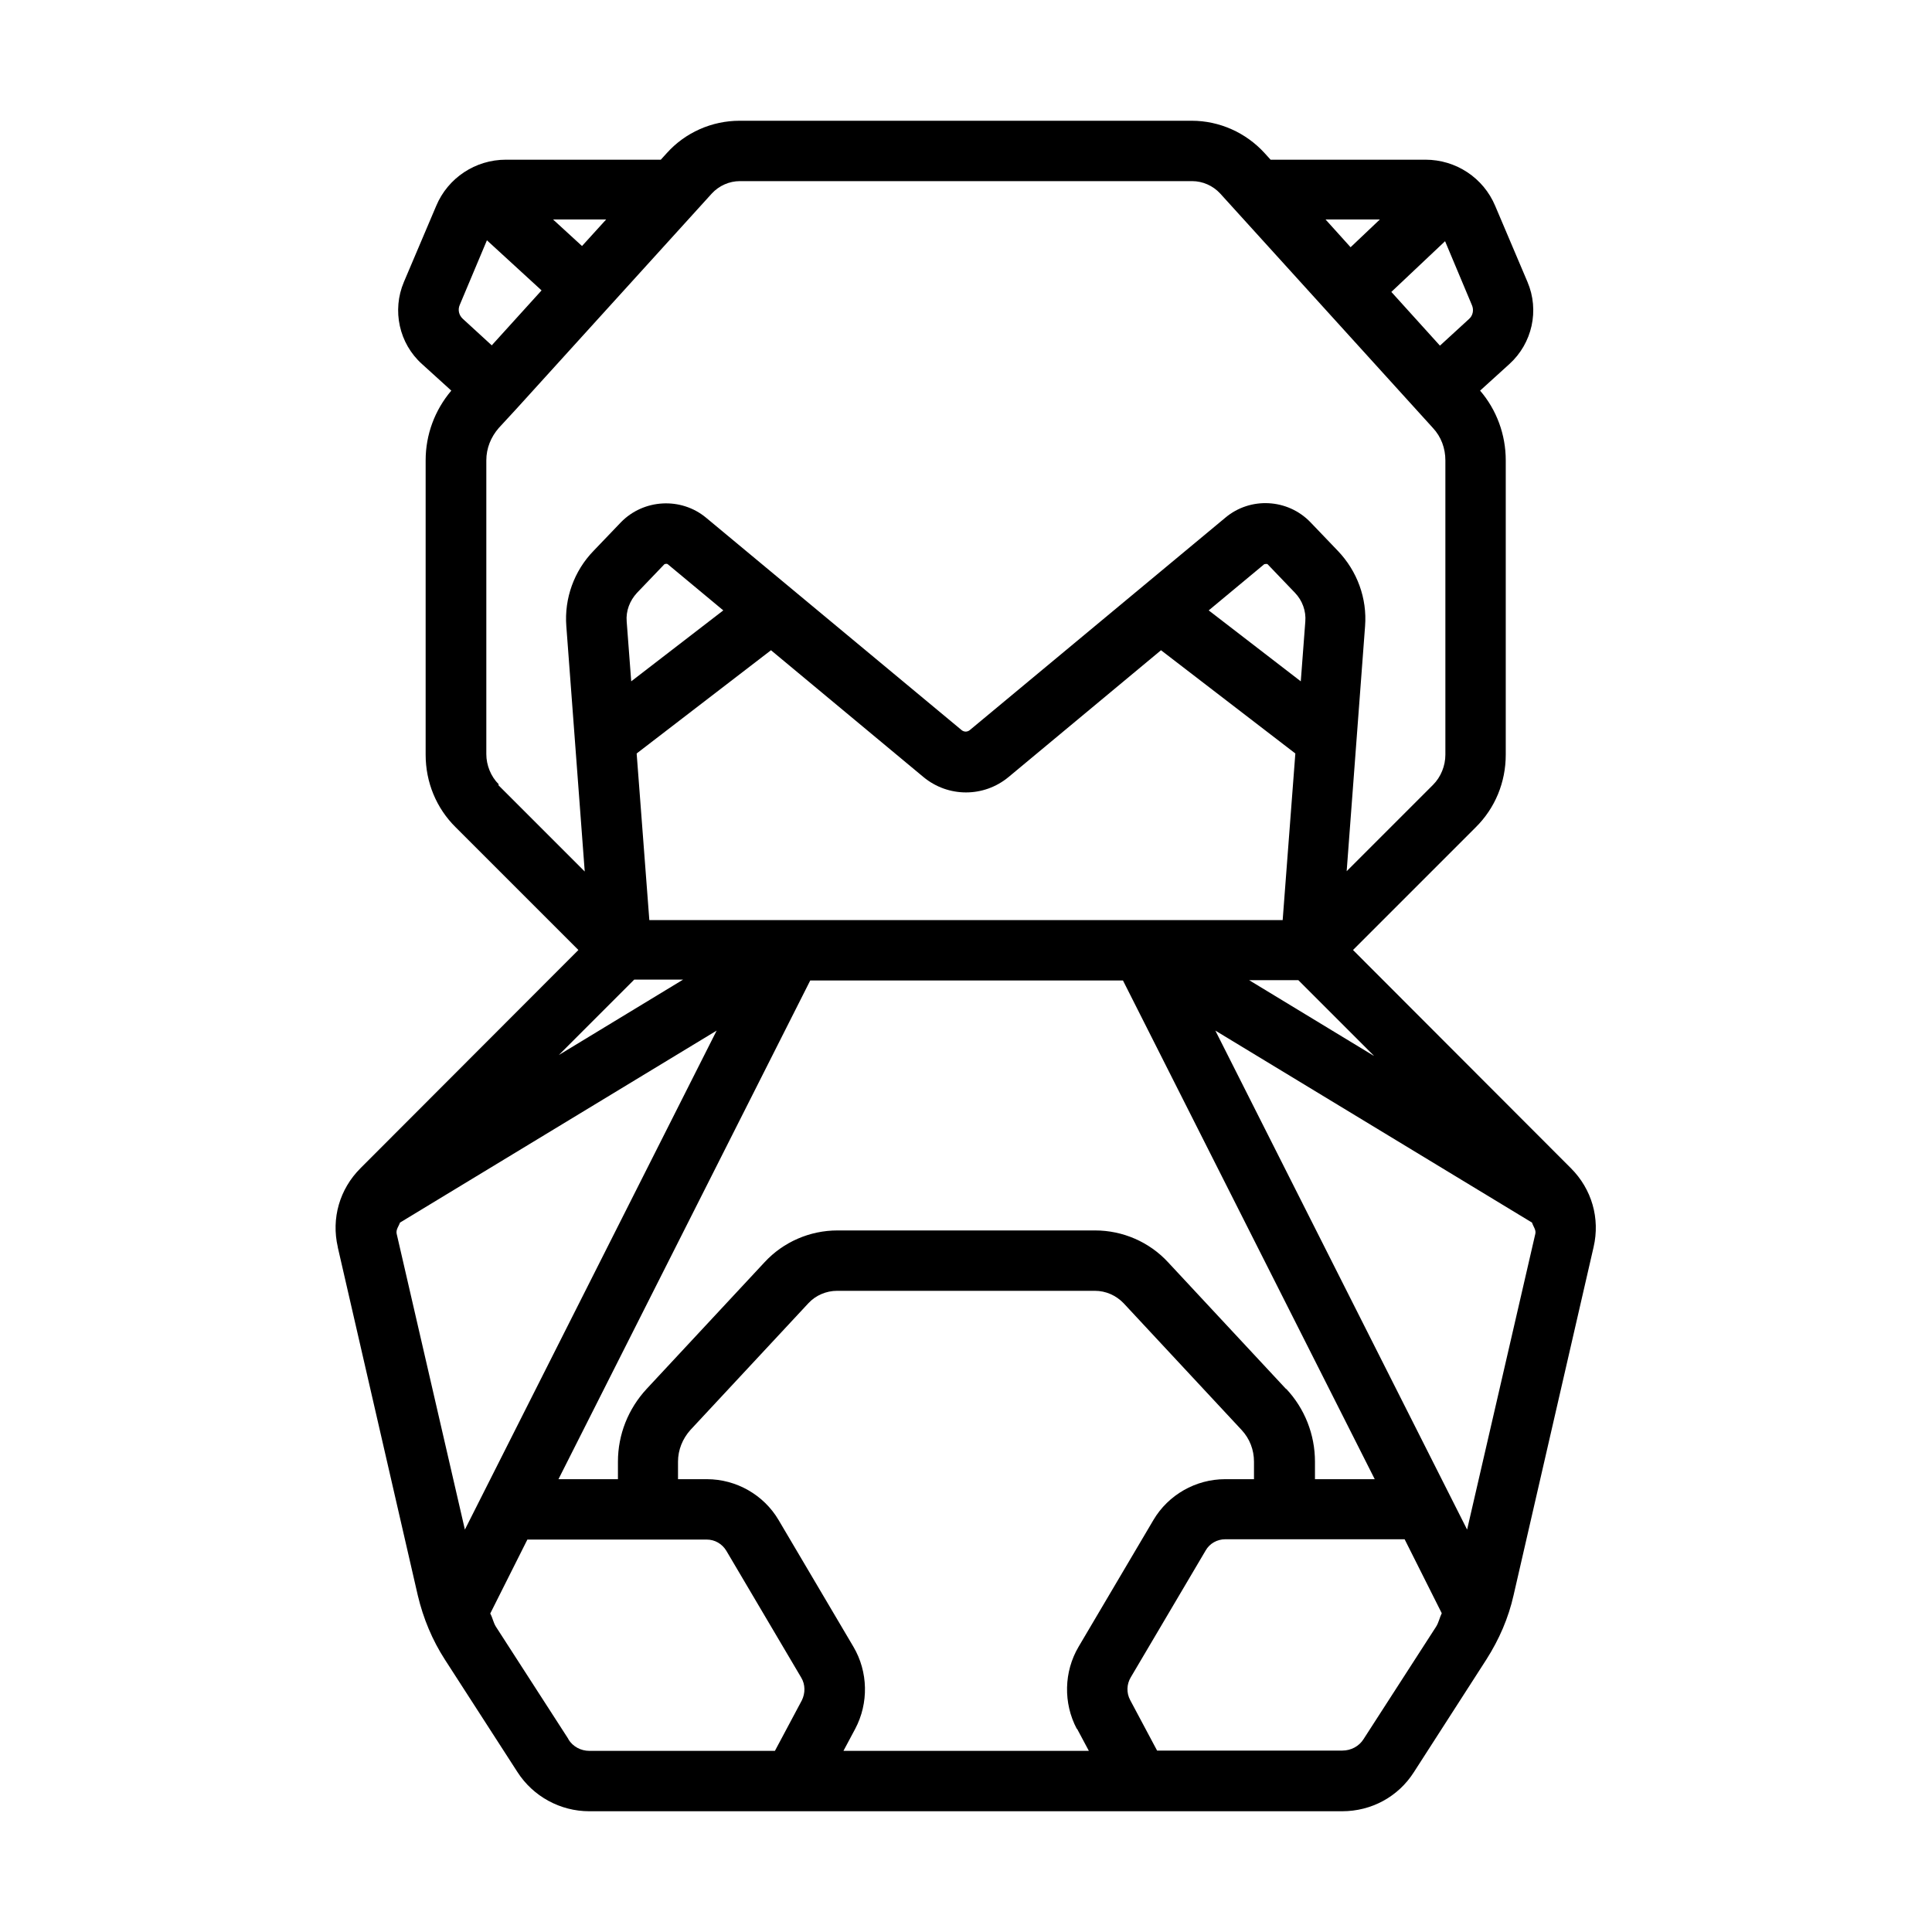 <svg viewBox="0 0 64 64" xmlns="http://www.w3.org/2000/svg"><path d="m11.19 41.32 2.65 11.53c.18.76.48 1.48.9 2.13l2.4 3.72c.52.81 1.42 1.3 2.38 1.3h24.94c.97 0 1.86-.48 2.38-1.3l2.4-3.73c.42-.66.73-1.37.9-2.13l2.65-11.53c.22-.95-.06-1.92-.75-2.61l-7.22-7.23 4.06-4.06c.65-.64 1-1.5 1-2.41v-9.75c0-.85-.3-1.67-.85-2.31l.97-.88c.76-.69 1-1.78.6-2.72l-1.07-2.52c-.39-.93-1.3-1.53-2.31-1.53h-5.13l-.2-.22c-.62-.68-1.5-1.07-2.41-1.07h-14.98c-.92 0-1.8.39-2.41 1.07l-.2.22h-5.13c-1.01 0-1.92.6-2.31 1.53l-1.07 2.52c-.4.94-.16 2.04.6 2.72l.97.88c-.55.65-.85 1.46-.85 2.31v9.75c0 .91.35 1.77 1 2.41l4.06 4.06-7.22 7.23c-.69.69-.97 1.66-.75 2.61zm1.95-.45c-.03-.14.07-.25.11-.37l10.49-6.36-8.34 16.53zm7.62-20.28c-.03-.35.1-.69.34-.95l.91-.95s.07-.03.11 0l1.84 1.53-3.05 2.35zm.75 9.89-.42-5.52 4.45-3.42 5.05 4.2c.82.68 2 .68 2.82 0l5.05-4.2 4.45 3.42-.42 5.52h-4.69s0 0-.01 0zm21.58-7.91-3.05-2.35 1.84-1.53s.08-.02.11 0l.91.95c.24.25.37.6.34.95zm-.49 23.44-3.91-4.2c-.62-.67-1.5-1.05-2.41-1.05h-8.54c-.91 0-1.79.38-2.41 1.05l-3.91 4.2c-.61.66-.95 1.51-.95 2.41v.58h-1.97l8.34-16.52h10.36l8.34 16.52h-1.98v-.58c0-.9-.34-1.76-.95-2.41zm-6.92 11.26.39.73h-8.13l.39-.73c.45-.85.43-1.89-.06-2.72l-2.48-4.2c-.49-.83-1.4-1.35-2.37-1.35h-.96v-.58c0-.39.15-.76.41-1.05l3.91-4.2c.24-.26.59-.41.95-.41h8.54c.36 0 .7.15.95.41l3.91 4.2c.27.29.41.66.41 1.05v.58h-.96c-.97 0-1.88.52-2.37 1.35l-2.48 4.2c-.49.83-.51 1.87-.06 2.72zm-16.85.34-2.4-3.72c-.09-.14-.11-.3-.19-.44l1.23-2.45h5.94c.27 0 .51.14.65.37l2.48 4.2c.14.23.14.52.02.76l-.89 1.67h-6.14c-.29 0-.55-.14-.7-.38zm26.34 0c-.15.24-.42.38-.7.38h-6.14l-.89-1.67c-.13-.24-.12-.53.02-.76l2.48-4.2c.13-.23.38-.37.65-.37h5.94l1.23 2.45c-.07.14-.1.31-.19.45zm3.43-6.94-8.34-16.53 10.49 6.36c.04.13.14.24.11.37zm-3.1-15.7-4.12-2.5h1.63l2.5 2.5zm3.16-24.4-.96.88-1.61-1.78 1.78-1.68.89 2.12c.07.16.03.35-.1.46zm-2.95-3.3-.97.92-.83-.92zm-25.63 0-.8.88-.96-.88h1.75zm-4.85 2.83.9-2.14 1.81 1.66-1.65 1.82-.96-.88c-.13-.12-.17-.3-.1-.46zm1.29 15.88c-.26-.26-.41-.63-.41-1v-9.73c0-.4.15-.77.41-1.07l.59-.64 5.98-6.59.49-.54c.24-.26.58-.41.93-.41h14.98c.35 0 .69.15.93.41l.49.54 6.56 7.23c.27.29.41.67.41 1.07v9.75c0 .37-.15.74-.41 1l-2.86 2.86.61-8.12c.07-.92-.26-1.82-.9-2.49l-.91-.95c-.75-.78-1.99-.85-2.82-.15l-8.47 7.04c-.08.06-.18.06-.26 0l-8.47-7.04c-.83-.69-2.07-.62-2.82.15l-.91.95c-.64.66-.97 1.57-.9 2.49l.61 8.13-2.86-2.86zm4.48 6.47h1.63l-4.12 2.5 2.5-2.5z"/></svg>